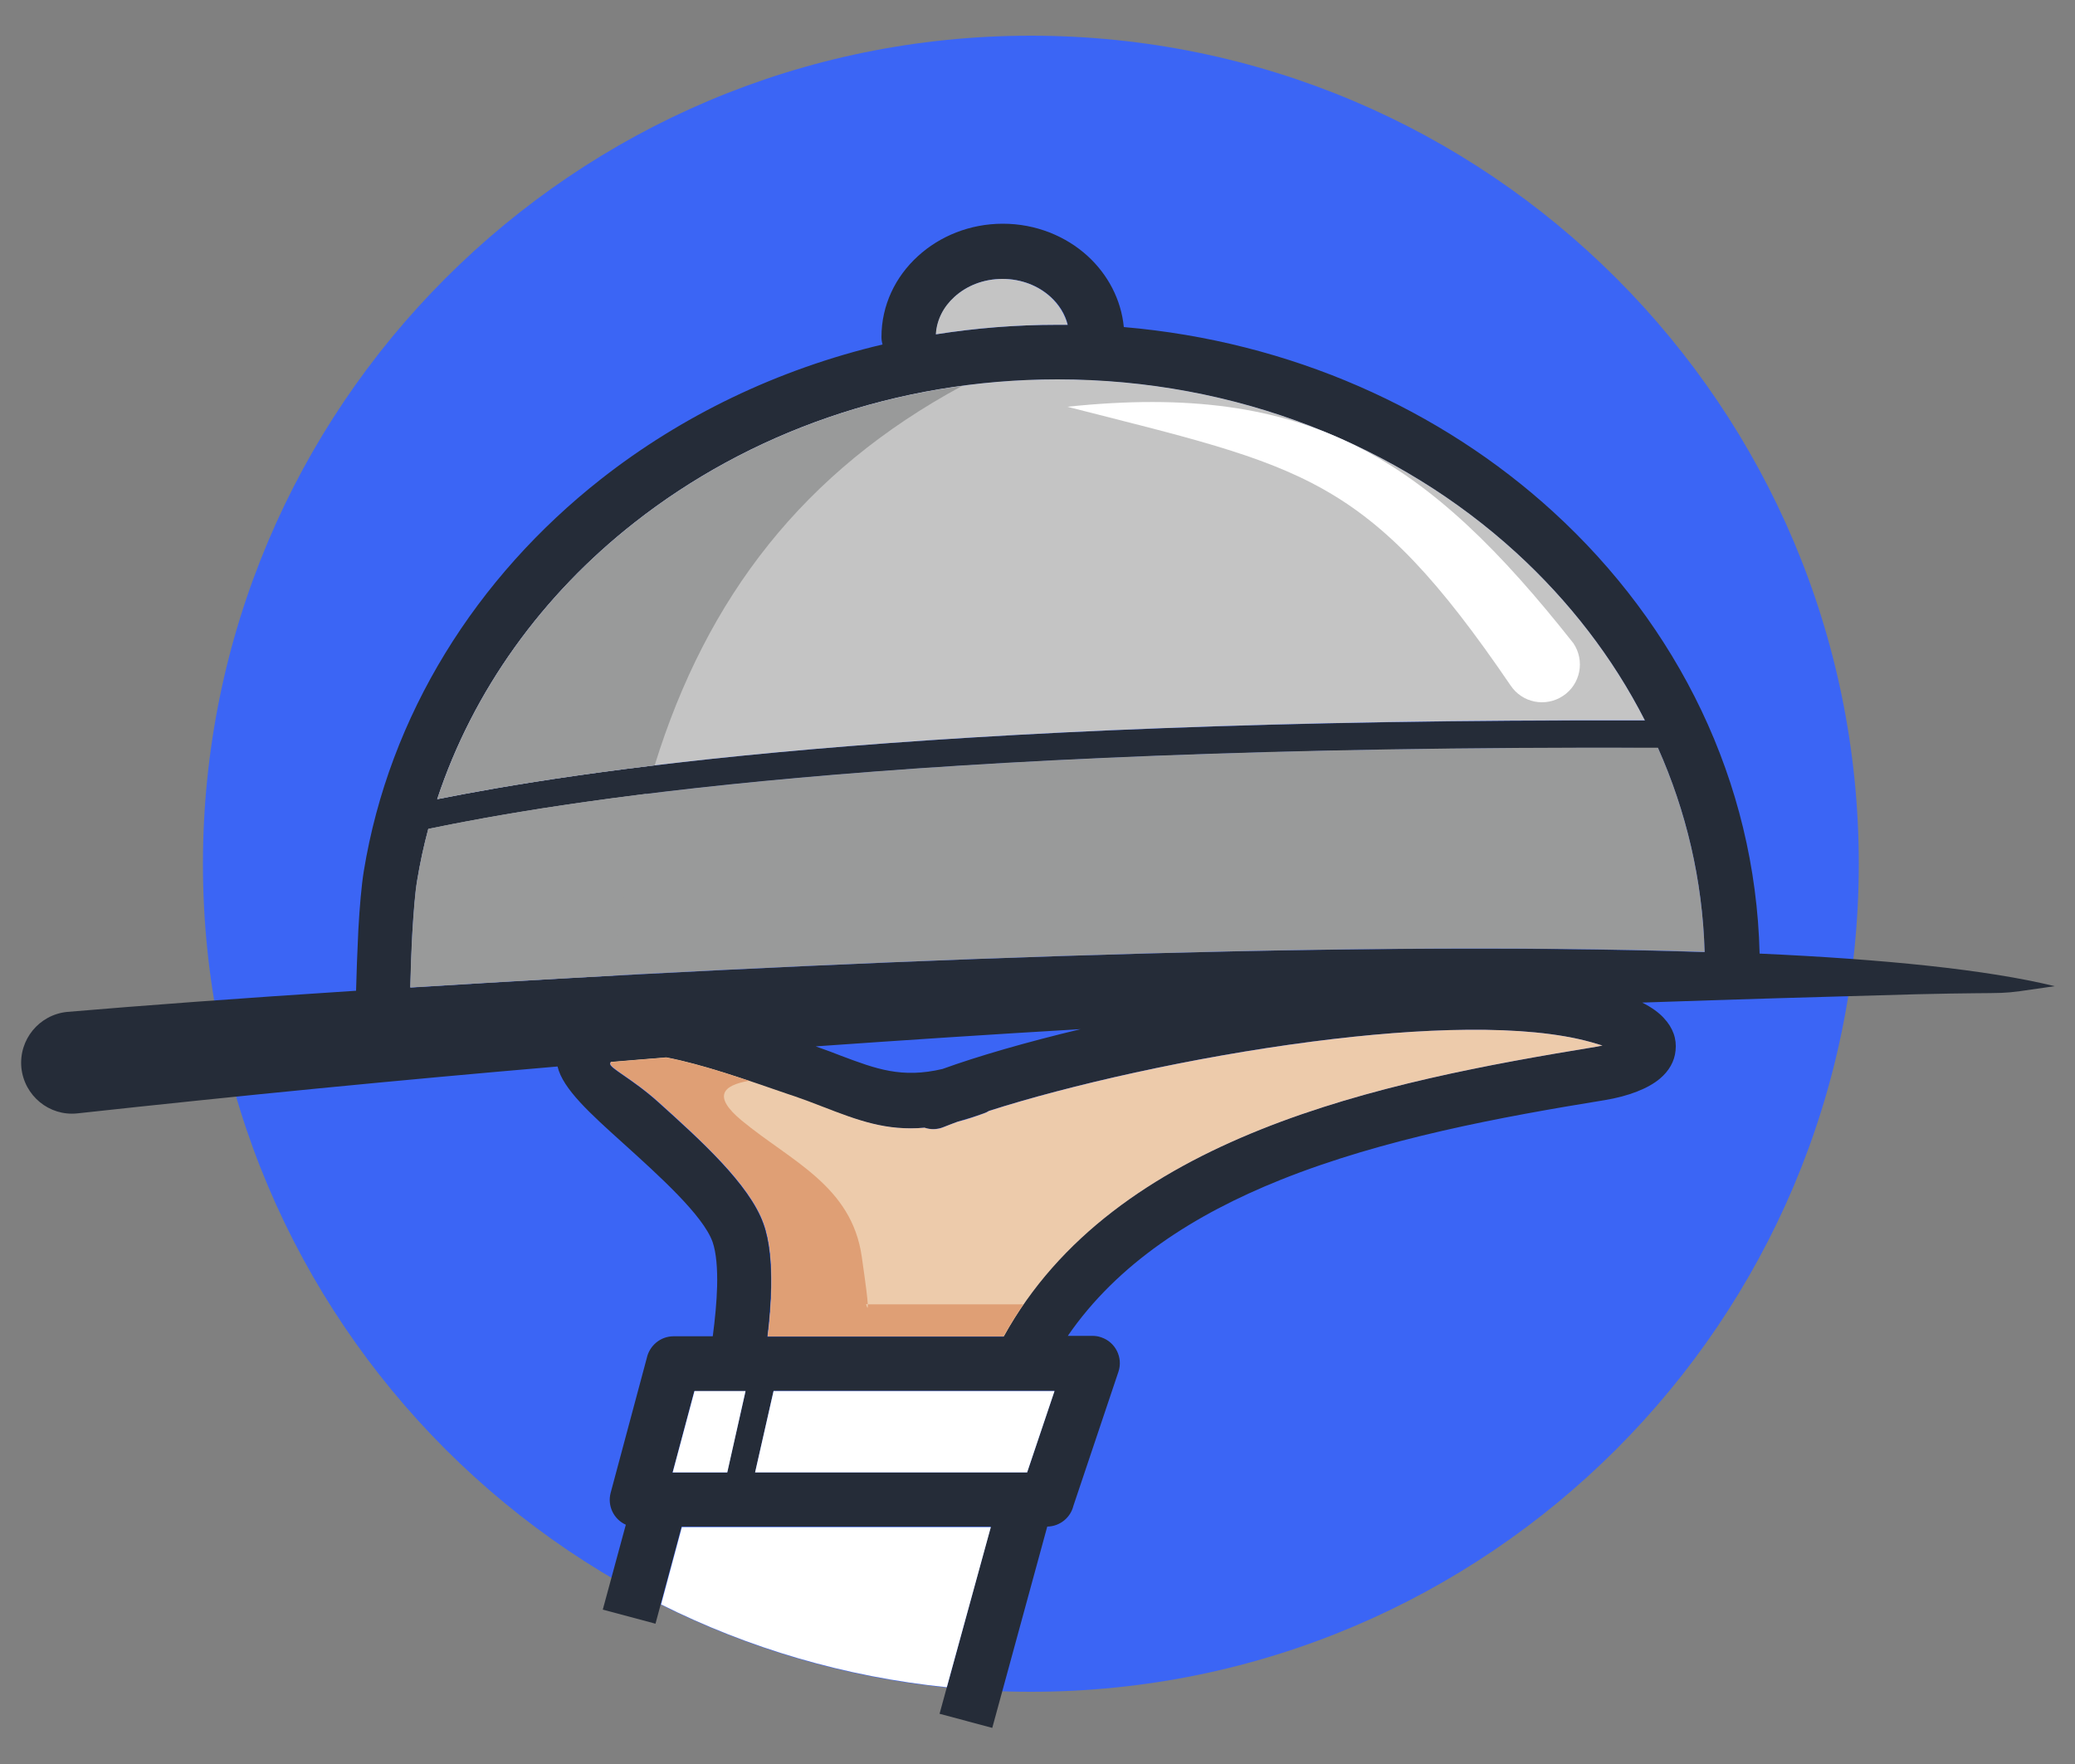 <?xml version="1.0" encoding="utf-8"?>
<!-- Generator: Adobe Illustrator 23.1.0, SVG Export Plug-In . SVG Version: 6.00 Build 0)  -->
<svg version="1.1" id="Capa_1" xmlns="http://www.w3.org/2000/svg" xmlns:xlink="http://www.w3.org/1999/xlink" x="0px" y="0px"
	 viewBox="0 0 100 85" style="enable-background:new 0 0 100 85;" xml:space="preserve">
<rect x="0" y="0" width="100" height="85" fill="#808080" stroke="none"/>
<style type="text/css">
	.st0{fill-rule:evenodd;clip-rule:evenodd;fill:#3B65F5;}
	.st1{fill-rule:evenodd;clip-rule:evenodd;fill:#252C38;}
	.st2{fill-rule:evenodd;clip-rule:evenodd;fill:#C4C4C4;}
	.st3{fill-rule:evenodd;clip-rule:evenodd;fill:#999A9A;}
	.st4{fill-rule:evenodd;clip-rule:evenodd;fill:#EDCBAB;}
	.st5{fill-rule:evenodd;clip-rule:evenodd;fill:#FFFFFF;}
	.st6{fill-rule:evenodd;clip-rule:evenodd;fill:#DF9F75;}
</style>
<g>
	<path class="st0" d="M49.68,1.72c22.03,0,39.9,17.86,39.9,39.9c0,22.03-17.86,39.9-39.9,39.9c-22.03,0-39.9-17.86-39.9-39.9
		C9.79,19.58,27.65,1.72,49.68,1.72z"/>
	<g>
		<path class="st1" d="M19.78,47.59c18.52-1.17,44.35-2.32,62.37-1.71c-0.1-3.47-0.89-6.79-2.25-9.84
			c-37.37-0.13-53.34,2.69-59.26,3.91c-0.22,0.82-0.4,1.65-0.54,2.5c-0.09,0.57-0.17,1.52-0.23,2.53
			C19.83,45.85,19.79,46.79,19.78,47.59L19.78,47.59z M30.16,73.47c-0.58-0.26-0.9-0.91-0.73-1.54l1.74-6.49
			c0.13-0.6,0.66-1.05,1.29-1.05h1.89c0.11-0.83,0.19-1.66,0.21-2.41c0.02-0.86-0.04-1.62-0.22-2.14c-0.46-1.28-2.57-3.18-4.34-4.78
			c-1.54-1.39-2.88-2.59-3.13-3.67c-7.6,0.65-15.28,1.4-23.15,2.26c-1.35,0.14-2.55-0.85-2.69-2.2c-0.13-1.35,0.85-2.55,2.2-2.69
			c3.53-0.3,8.33-0.66,13.93-1.02c0.02-0.83,0.06-1.9,0.11-2.94c0.06-1.09,0.15-2.13,0.26-2.81c1.23-7.54,5.42-14.18,11.44-18.91
			c3.86-3.03,8.48-5.28,13.56-6.48c-0.03-0.11-0.05-0.23-0.05-0.36c0-1.53,0.67-2.91,1.76-3.9c1.05-0.96,2.5-1.56,4.09-1.56
			c1.59,0,3.04,0.6,4.09,1.56c0.97,0.89,1.61,2.09,1.74,3.42c8.05,0.69,15.28,3.96,20.69,8.9c5.99,5.47,9.75,12.97,9.95,21.29
			c5.99,0.27,10.95,0.77,14.22,1.57c-3.28,0.47-1.35,0.26-6.69,0.39c-4.45,0.12-8.84,0.25-13.19,0.4c0.46,0.23,0.8,0.48,1.04,0.74
			c0.45,0.48,0.63,1.01,0.57,1.57c-0.05,0.53-0.32,0.99-0.76,1.36c-0.56,0.47-1.5,0.84-2.65,1.03c-4.99,0.81-10.65,1.85-15.62,3.84
			c-4.17,1.67-7.86,4.03-10.26,7.52h1.19v0c0.14,0,0.28,0.02,0.42,0.07c0.69,0.23,1.06,0.98,0.83,1.66l-2.17,6.46
			c-0.14,0.57-0.65,0.99-1.26,1l-2.65,9.7l-2.54-0.68l2.47-9.02H32.85l-1.26,4.68l-2.54-0.68L30.16,73.47L30.16,73.47z M21.07,38.51
			c1.73-5.24,5.07-9.85,9.51-13.33c5.47-4.3,12.59-6.89,20.38-6.89c8.64,0,16.46,3.19,22.11,8.35c2.55,2.33,4.66,5.06,6.2,8.08
			C43.56,34.62,27.49,37.23,21.07,38.51L21.07,38.51z M36.39,70.95H49.5l1.32-3.93H37.28L36.39,70.95L36.39,70.95z M35.93,67.03
			h-2.47l-1.05,3.93h2.63L35.93,67.03L35.93,67.03z M48.36,64.39c2.66-4.82,7.2-7.89,12.37-9.96c5.21-2.09,11.04-3.15,16.17-3.99
			c0.11-0.02,0.21-0.04,0.31-0.06c-0.16-0.05-0.34-0.11-0.54-0.16c-3.14-0.88-8.2-0.7-13.44-0.03c-5.79,0.75-11.74,2.11-15.58,3.34
			c-0.08,0.05-0.16,0.09-0.25,0.12c-0.45,0.16-0.87,0.29-1.26,0.4c-0.24,0.09-0.47,0.18-0.68,0.26c-0.3,0.12-0.63,0.12-0.92,0.03
			c-1.84,0.17-3.2-0.35-4.93-1c-0.46-0.17-0.94-0.36-1.32-0.49l0,0l0,0l-0.36-0.12c-1.97-0.69-4.11-1.43-5.84-1.76
			c-0.89,0.07-1.78,0.14-2.67,0.22c-0.01,0.02-0.01,0.05-0.02,0.07c-0.04,0.21,1.08,0.73,2.33,1.86c1.99,1.79,4.38,3.94,5.06,5.85
			c0.3,0.83,0.39,1.91,0.37,3.08c-0.02,0.77-0.08,1.57-0.18,2.36H48.36L48.36,64.39z M45.42,51.51c1.71-0.62,4.03-1.29,6.66-1.92
			c-4.26,0.25-8.51,0.53-12.77,0.83c0.51,0.18,0.89,0.32,1.24,0.46C42.23,51.51,43.46,51.97,45.42,51.51L45.42,51.51z M50.96,15.65
			c0.17,0,0.33,0,0.5,0c-0.13-0.52-0.42-0.98-0.82-1.34c-0.59-0.54-1.41-0.87-2.32-0.87c-0.92,0-1.74,0.33-2.32,0.87
			c-0.52,0.47-0.85,1.11-0.89,1.8C47.01,15.81,48.96,15.65,50.96,15.65z"/>
		<path class="st2" d="M50.96,18.28c8.64,0,16.46,3.19,22.11,8.35c2.55,2.33,4.66,5.06,6.2,8.08c-35.7-0.09-51.78,2.52-58.2,3.8
			c1.73-5.24,5.07-9.85,9.51-13.33C36.05,20.88,43.17,18.28,50.96,18.28z"/>
		<path class="st3" d="M20.64,39.94c5.92-1.22,21.89-4.04,59.26-3.91c1.36,3.05,2.15,6.37,2.25,9.84
			c-18.01-0.6-43.85,0.55-62.37,1.71c0.02-0.79,0.05-1.74,0.1-2.62c0.06-1.01,0.13-1.96,0.23-2.53
			C20.24,41.59,20.42,40.76,20.64,39.94z"/>
		<path class="st2" d="M50.96,15.65c-2,0-3.95,0.16-5.86,0.46c0.04-0.7,0.37-1.33,0.89-1.8c0.59-0.54,1.41-0.87,2.32-0.87
			c0.91,0,1.73,0.33,2.32,0.87c0.4,0.37,0.69,0.83,0.82,1.34C51.29,15.65,51.13,15.65,50.96,15.65z"/>
		<path class="st4" d="M44.56,54.34c0.29,0.1,0.61,0.1,0.92-0.03c0.21-0.09,0.44-0.17,0.68-0.26c0.4-0.1,0.82-0.24,1.26-0.4
			c0.09-0.03,0.17-0.07,0.25-0.12c3.83-1.23,9.78-2.59,15.58-3.34c5.23-0.68,10.3-0.85,13.44,0.03c0.2,0.06,0.38,0.11,0.54,0.16
			c-0.1,0.02-0.2,0.04-0.31,0.06c-5.13,0.84-10.96,1.9-16.17,3.99c-5.17,2.07-9.71,5.14-12.37,9.96H37c0.1-0.78,0.16-1.59,0.18-2.36
			c0.02-1.17-0.07-2.25-0.37-3.08c-0.68-1.9-3.07-4.05-5.06-5.85c-1.25-1.12-2.37-1.65-2.33-1.86c0-0.02,0.01-0.05,0.02-0.07
			c0.89-0.07,1.78-0.15,2.67-0.22c1.73,0.33,3.87,1.08,5.84,1.76l0.36,0.12l0,0c0.38,0.13,0.86,0.31,1.32,0.49
			C41.36,53.99,42.71,54.5,44.56,54.34z"/>
		<polygon class="st5" points="37.28,67.03 50.82,67.03 49.5,70.95 36.39,70.95 		"/>
		<polygon class="st5" points="35.93,67.03 35.05,70.95 32.42,70.95 33.47,67.03 		"/>
		<path class="st6" d="M41.82,62.84c0.02,0.39-0.08,0-0.08,0H41.82L41.82,62.84z M36.09,52.08c-1.39-0.47-2.78-0.89-3.98-1.12
			c-0.89,0.07-1.78,0.14-2.67,0.22c-0.01,0.02-0.01,0.05-0.02,0.07c-0.04,0.21,1.08,0.73,2.33,1.86c1.99,1.79,4.38,3.94,5.06,5.85
			c0.3,0.83,0.39,1.91,0.37,3.08c-0.02,0.77-0.08,1.57-0.18,2.36h11.36c0.3-0.54,0.62-1.05,0.96-1.55h-7.5
			c-0.01-0.27-0.09-0.91-0.29-2.3c-0.49-3.42-3.42-4.6-5.79-6.56C34.33,52.82,34.83,52.3,36.09,52.08z"/>
		<path class="st3" d="M20.64,39.94c2.09-0.43,5.42-1.06,10.51-1.69c-0.85,3.12-1.34,6.1-1.6,8.76c-3.42,0.19-6.7,0.38-9.78,0.57
			c0.02-0.79,0.05-1.74,0.1-2.62c0.06-1.01,0.13-1.96,0.23-2.53C20.24,41.59,20.42,40.76,20.64,39.94z"/>
		<path class="st3" d="M31.55,36.88c-4.91,0.59-8.27,1.19-10.48,1.63c1.73-5.24,5.07-9.85,9.51-13.33c4.37-3.43,9.8-5.78,15.78-6.58
			C38.74,22.71,34.06,28.77,31.55,36.88z"/>
		<path class="st5" d="M75.83,31c-7.03-8.91-12.73-12.63-24.39-11.4c11.42,2.92,14.42,3.24,21.36,13.43
			c0.56,0.84,1.69,1.06,2.53,0.5C76.17,32.97,76.39,31.84,75.83,31z"/>
	</g>
	<path class="st5" d="M45.63,81.3c-4.91-0.5-9.56-1.88-13.77-3.99l1-3.72h14.89L45.63,81.3z"/>
</g>
</svg>
